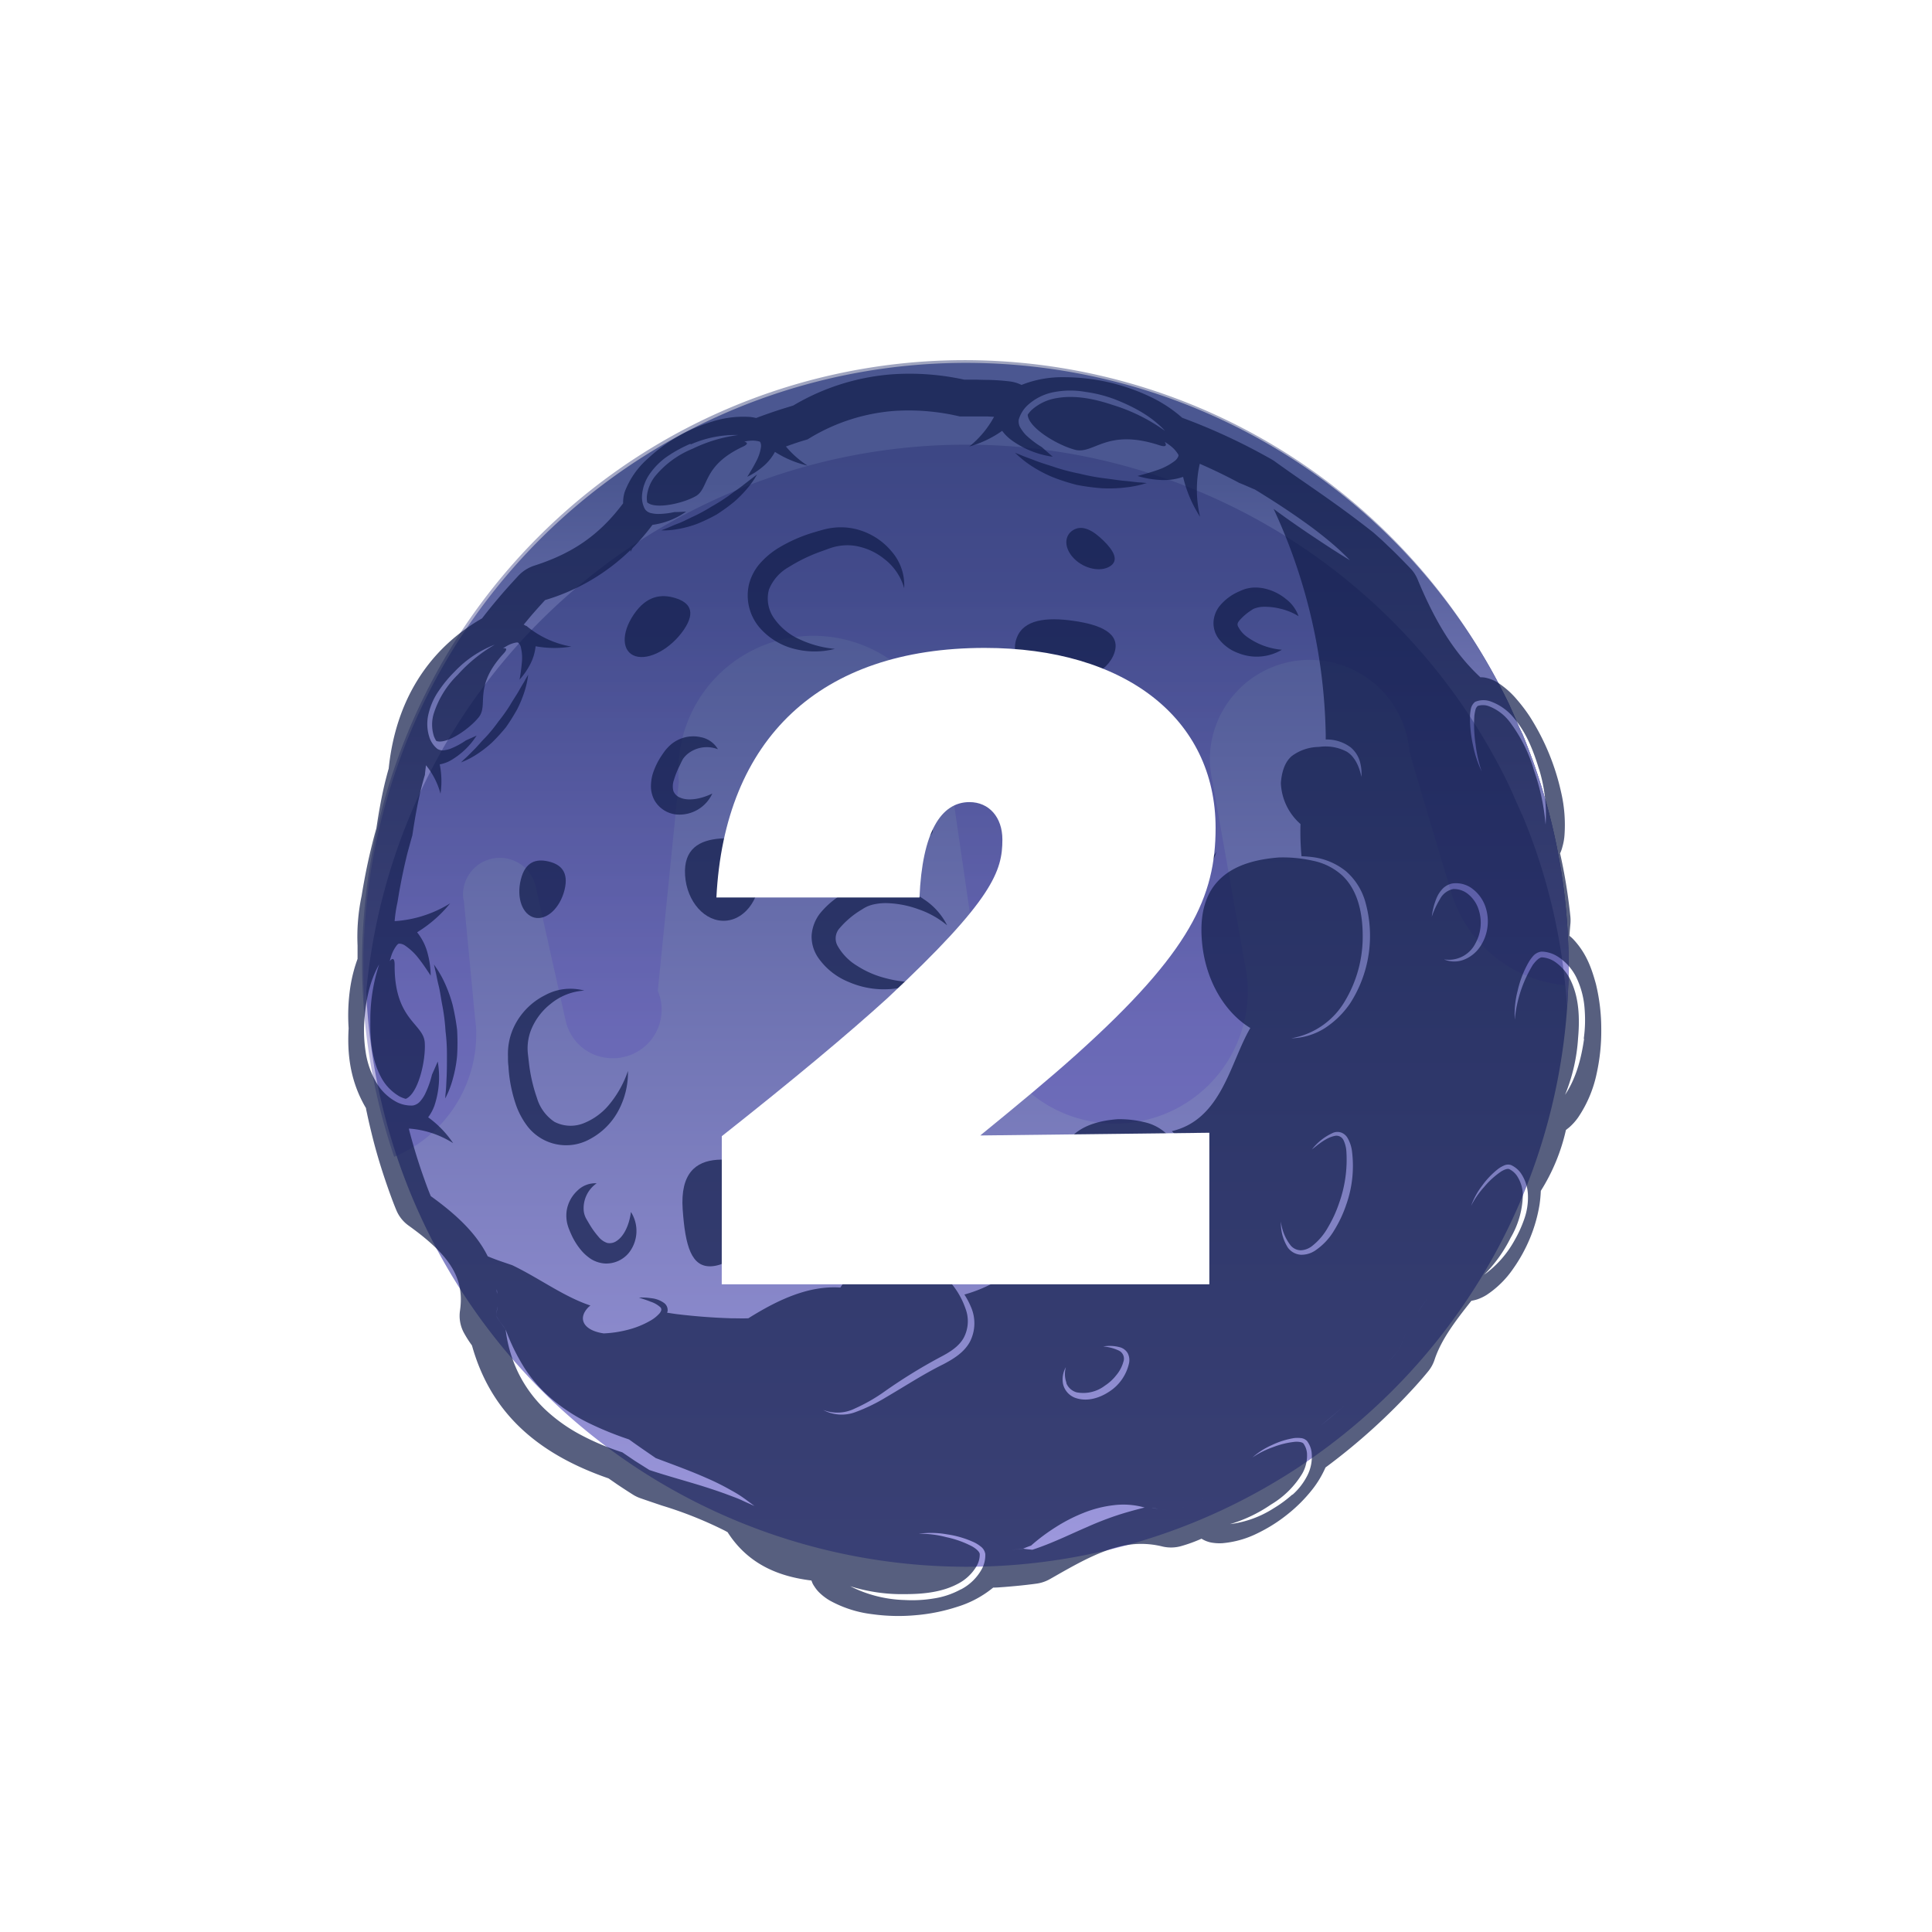 <svg xmlns="http://www.w3.org/2000/svg" xmlns:xlink="http://www.w3.org/1999/xlink" viewBox="0 0 420 420"><defs><style>.cls-1{mask:url(#mask);filter:url(#luminosity-noclip-3);}.cls-11,.cls-2,.cls-4{mix-blend-mode:multiply;}.cls-2{fill:url(#linear-gradient);}.cls-3{mask:url(#mask-2);filter:url(#luminosity-noclip-4);}.cls-4{fill:url(#linear-gradient-2);}.cls-5{isolation:isolate;}.cls-6{mask:url(#mask-3);}.cls-7{opacity:0.46;fill:url(#linear-gradient-3);}.cls-8{mask:url(#mask-4);}.cls-9{fill:url(#linear-gradient-4);}.cls-10{fill:url(#linear-gradient-5);}.cls-11{opacity:0.43;fill:url(#linear-gradient-6);}.cls-12{mix-blend-mode:overlay;fill:url(#linear-gradient-7);}.cls-13{mix-blend-mode:darken;opacity:0.7;}.cls-14{fill:#0f1b49;fill-rule:evenodd;}.cls-15{fill:#fff;}.cls-16{filter:url(#luminosity-noclip-2);}.cls-17{filter:url(#luminosity-noclip);}</style><filter id="luminosity-noclip" x="28.95" y="-8402" width="362.1" height="32766" filterUnits="userSpaceOnUse" color-interpolation-filters="sRGB"><feFlood flood-color="#fff" result="bg"/><feBlend in="SourceGraphic" in2="bg"/></filter><mask id="mask" x="28.95" y="-8402" width="362.1" height="32766" maskUnits="userSpaceOnUse"><g class="cls-17"/></mask><linearGradient id="linear-gradient" x1="228.08" y1="387.95" x2="190.45" y2="17.53" gradientUnits="userSpaceOnUse"><stop offset="0" stop-color="#fff"/><stop offset="1"/></linearGradient><filter id="luminosity-noclip-2" x="61.96" y="-8402" width="296.08" height="32766" filterUnits="userSpaceOnUse" color-interpolation-filters="sRGB"><feFlood flood-color="#fff" result="bg"/><feBlend in="SourceGraphic" in2="bg"/></filter><mask id="mask-2" x="61.96" y="-8402" width="296.08" height="32766" maskUnits="userSpaceOnUse"><g class="cls-16"/></mask><linearGradient id="linear-gradient-2" x1="224.79" y1="355.51" x2="194.01" y2="52.62" gradientUnits="userSpaceOnUse"><stop offset="0.03" stop-color="#fff"/><stop offset="1"/></linearGradient><filter id="luminosity-noclip-3" x="28.95" y="29" width="362.1" height="362" filterUnits="userSpaceOnUse" color-interpolation-filters="sRGB"><feFlood flood-color="#fff" result="bg"/><feBlend in="SourceGraphic" in2="bg"/></filter><mask id="mask-3" x="28.95" y="29" width="362.1" height="362" maskUnits="userSpaceOnUse"><g class="cls-1"><path class="cls-2" d="M391.05,210c0,2,0,4-.1,5.9C387.86,313.15,308,391,210,391A180.81,180.81,0,0,1,29,210C29,110.05,110,29,210,29A181.26,181.26,0,0,1,373.25,131.52c.58,1.35,1.16,2.51,1.55,3.48.29.58.48,1.06.68,1.55.48,1.06.87,2,1.35,3a.57.57,0,0,0,.1.39H377A181.59,181.59,0,0,1,391.05,210Z"/></g></mask><linearGradient id="linear-gradient-3" x1="228.08" y1="387.95" x2="190.45" y2="17.53" gradientUnits="userSpaceOnUse"><stop offset="0" stop-color="#0b4245"/><stop offset="1" stop-color="#060712"/></linearGradient><filter id="luminosity-noclip-4" x="61.96" y="62" width="296.08" height="296" filterUnits="userSpaceOnUse" color-interpolation-filters="sRGB"><feFlood flood-color="#fff" result="bg"/><feBlend in="SourceGraphic" in2="bg"/></filter><mask id="mask-4" x="61.96" y="62" width="296.08" height="296" maskUnits="userSpaceOnUse"><g class="cls-3"><path class="cls-4" d="M358,210c0,1.66,0,3.24-.08,4.82a147.78,147.78,0,1,1-14.47-68.95c.47,1.1.95,2,1.26,2.84.24.48.4.87.56,1.27.39.87.71,1.66,1.1,2.45a.47.47,0,0,0,.08.32h.08A148.44,148.44,0,0,1,358,210Z"/></g></mask><linearGradient id="linear-gradient-4" x1="224.79" y1="355.51" x2="194.01" y2="52.62" gradientUnits="userSpaceOnUse"><stop offset="0.03" stop-color="#3c707f"/><stop offset="1" stop-color="#060712"/></linearGradient><linearGradient id="linear-gradient-5" x1="210" y1="126.99" x2="210" y2="377.86" gradientUnits="userSpaceOnUse"><stop offset="0" stop-color="#4b5791"/><stop offset="0.83" stop-color="#9c97dc"/></linearGradient><linearGradient id="linear-gradient-6" x1="210" y1="79.04" x2="210" y2="251.53" gradientUnits="userSpaceOnUse"><stop offset="0" stop-color="#222e6c"/><stop offset="0.83" stop-color="#6058b7"/></linearGradient><linearGradient id="linear-gradient-7" x1="210" y1="104.64" x2="210" y2="238.55" xlink:href="#linear-gradient-5"/></defs><g class="cls-5"><g id="Layer_1" data-name="Layer 1"><g class="cls-6"><path class="cls-7" d="M391.05,210c0,2,0,4-.1,5.9C387.86,313.15,308,391,210,391A180.81,180.81,0,0,1,29,210C29,110.05,110,29,210,29A181.26,181.26,0,0,1,373.25,131.52c.58,1.35,1.16,2.51,1.55,3.48.29.58.48,1.06.68,1.55.48,1.06.87,2,1.35,3a.57.57,0,0,0,.1.39H377A181.59,181.59,0,0,1,391.05,210Z"/></g><g class="cls-8"><path class="cls-9" d="M358,210c0,1.66,0,3.24-.08,4.82a147.78,147.78,0,1,1-14.47-68.95c.47,1.1.95,2,1.26,2.84.24.48.4.87.56,1.27.39.87.71,1.66,1.1,2.45a.47.47,0,0,0,.08.32h.08A148.44,148.44,0,0,1,358,210Z"/></g><path class="cls-10" d="M341,210c0,1.46,0,2.86-.07,4.26a130.76,130.76,0,1,1-12.8-61c.42,1,.84,1.82,1.11,2.52.21.42.35.77.49,1.12.35.76.63,1.46,1,2.16a.41.41,0,0,0,.07.28h.07A131.45,131.45,0,0,1,341,210Z"/><path class="cls-11" d="M341,210c0,1.46,0,2.86-.07,4.26A28.78,28.78,0,0,1,315.17,193s-.14-.42-.35-1.26c-1.68-5.53-8.33-27.71-8.33-28.13h-.07A21.74,21.74,0,0,0,263,164.83a20.76,20.76,0,0,0,.21,2.94l.07.42a12.92,12.92,0,0,0,.28,1.61l6.93,39v.14a28.41,28.41,0,0,1,.77,6.5,28.84,28.84,0,0,1-57.24,5l-.28-2-7.49-51.57h-.07a29.36,29.36,0,0,0-58.71,1,12.8,12.8,0,0,0,.14,2.31h-.07L143,215.35v.07a10.2,10.2,0,0,1,.83,4.06,10.55,10.55,0,0,1-10.56,10.57,10.4,10.4,0,0,1-10.22-7.84l-.28-1.19-6.22-27.85a8,8,0,0,0-15.89,1.12,7.05,7.05,0,0,0,.21,1.75v.07l2.38,25,.21,1.89a15.22,15.22,0,0,1,.07,1.82,28.9,28.9,0,0,1-17.84,26.66,131,131,0,0,1,242.39-98.31c.42,1,.84,1.82,1.11,2.52.21.42.35.77.49,1.12a19,19,0,0,0,1,2.16.41.41,0,0,0,.07.28h.07A131.45,131.45,0,0,1,341,210Z"/><path class="cls-12" d="M341,210c0,1.46,0,2.86-.07,4.26s-.14,3.08-.28,4.62a128.76,128.76,0,0,0-9.8-41.91h-.07a.41.41,0,0,1-.07-.28c-.35-.7-.63-1.4-1-2.17-.14-.35-.28-.7-.49-1.12-.27-.7-.69-1.54-1.11-2.52A131,131,0,0,0,79.36,218.78c-.28-2.94-.35-5.88-.35-8.81a131,131,0,0,1,249.11-56.75c.42,1,.84,1.82,1.11,2.52.21.42.35.77.49,1.12.35.76.63,1.46,1,2.16a.41.41,0,0,0,.07.28h.07A131.45,131.45,0,0,1,341,210Z"/><g class="cls-13"><path class="cls-14" d="M224.37,101.38a28.84,28.84,0,0,0,4.33,2.29,44.42,44.42,0,0,0,5.37,1.74,47.65,47.65,0,0,0,5.62.74,30.72,30.72,0,0,0,4.92-.17,25,25,0,0,0,3.42-.61l1.27-.36-1.31-.13c-.82,0-2-.22-3.38-.33s-3-.4-4.68-.59a46.47,46.47,0,0,1-5.27-1,44,44,0,0,1-5.18-1.34c-1.62-.55-3.19-1-4.46-1.5s-2.41-.88-3.16-1.22l-1.22-.47,1,.89A21.44,21.44,0,0,0,224.37,101.38Z"/><path class="cls-14" d="M96.71,213.75a22.53,22.53,0,0,0-1.64-3l-.73-1.08.28,1.27c.22.78.4,2,.73,3.29s.52,2.94.86,4.61a44.05,44.05,0,0,1,.64,5.28,42.17,42.17,0,0,1,.31,5.31c0,1.7,0,3.31-.07,4.69s-.1,2.54-.2,3.36-.08,1.3-.08,1.3l.56-1.19a21.41,21.41,0,0,0,1.13-3.27,27.78,27.78,0,0,0,.87-4.82,47.9,47.9,0,0,0,0-5.63,48.68,48.68,0,0,0-1-5.52A30.42,30.42,0,0,0,96.71,213.75Z"/><path class="cls-14" d="M158.4,107.78a40.52,40.52,0,0,1-3.71,2.34,36.66,36.66,0,0,1-3.85,2.11c-1.27.58-2.44,1.22-3.51,1.61s-1.94.84-2.57,1.06l-1,.4h1.08a18.61,18.61,0,0,0,2.82-.34,23.84,23.84,0,0,0,3.89-1.08,39.5,39.5,0,0,0,4.19-2,40.19,40.19,0,0,0,3.76-2.71,25.15,25.15,0,0,0,2.83-2.84,19.34,19.34,0,0,0,1.7-2.27l.55-.92s-.32.23-.86.65-1.3,1-2.19,1.7S159.51,106.93,158.4,107.78Z"/><path class="cls-14" d="M110,158.08a44.23,44.23,0,0,0,2.45-3.92,26.08,26.08,0,0,0,1.53-3.7,19.34,19.34,0,0,0,.69-2.73l.16-1.06-.55.93c-.29.6-.83,1.41-1.38,2.4s-1.31,2.08-2,3.27a37.7,37.7,0,0,1-2.54,3.57,33.74,33.74,0,0,1-2.76,3.4c-1,1-1.8,2-2.63,2.82s-1.47,1.5-2,1.94l-.77.75,1-.42a17.85,17.85,0,0,0,2.5-1.38,24.74,24.74,0,0,0,3.18-2.46A38.25,38.25,0,0,0,110,158.08Z"/><path class="cls-14" d="M344.37,225.82c-.61,4.25-1.72,8.57-4.14,12.18a38.76,38.76,0,0,0,2.83-12.31c.37-4.16.24-8.44-1.42-12.16A10.36,10.36,0,0,0,337.9,209a5.71,5.71,0,0,0-2.68-.88c-.6,0-1.42.84-2,1.64a27.7,27.7,0,0,0-3.92,11.9,20.33,20.33,0,0,1,.65-6.39,22.06,22.06,0,0,1,2.37-6.09,8.19,8.19,0,0,1,1-1.38,2.85,2.85,0,0,1,1.8-.93,6.79,6.79,0,0,1,3.39,1,11.29,11.29,0,0,1,4.38,5.06,18.59,18.59,0,0,1,1.59,6.4,29.5,29.5,0,0,1-.19,6.51Zm-15.1,43.78a22.72,22.72,0,0,1-6.63,7.52,30.65,30.65,0,0,0,5.74-8,19.25,19.25,0,0,0,2.67-9.16,7.77,7.77,0,0,0-1.3-4.38,4.38,4.38,0,0,0-1.65-1.42c-.41-.19-1.27.18-1.89.6a17.78,17.78,0,0,0-3.59,3.3,18.34,18.34,0,0,0-2.81,4.07,16.21,16.21,0,0,1,2.4-4.39,17.76,17.76,0,0,1,3.53-3.67,6.27,6.27,0,0,1,1.16-.67,2.09,2.09,0,0,1,1.56-.14,5.38,5.38,0,0,1,2.12,1.72,8.91,8.91,0,0,1,1.58,4.93,14,14,0,0,1-.79,5.07,27.14,27.14,0,0,1-2.1,4.62Zm-48.34,55.31a26.52,26.52,0,0,1-4.08,3,22.76,22.76,0,0,1-9.45,3.42,31.4,31.4,0,0,0,8.91-4.26,19.59,19.59,0,0,0,6.81-6.76,7.89,7.89,0,0,0,1-4.47,4.32,4.32,0,0,0-.74-2c-.27-.37-1.19-.46-1.93-.4a18.48,18.48,0,0,0-4.74,1.17,19.05,19.05,0,0,0-4.44,2.23,16.44,16.44,0,0,1,4.24-2.7,17.53,17.53,0,0,1,4.86-1.52,6.69,6.69,0,0,1,1.35,0,2.16,2.16,0,0,1,1.42.64,5.12,5.12,0,0,1,1,2.53,9,9,0,0,1-1,5.1,13.93,13.93,0,0,1-3.17,4.06Zm-72.05,20.6a17.8,17.8,0,0,1-6,2,28.8,28.8,0,0,1-6.21.32,27.74,27.74,0,0,1-11.84-3,37.26,37.26,0,0,0,11.89,1.72c4,0,8.05-.41,11.5-2.24a10.09,10.09,0,0,0,4.09-3.86,5.07,5.07,0,0,0,.68-2.56c0-.56-.87-1.27-1.66-1.72a21.86,21.86,0,0,0-5.58-2,22.61,22.61,0,0,0-6-.75,19.94,19.94,0,0,1,6.12.13,21.44,21.44,0,0,1,5.94,1.76,7.63,7.63,0,0,1,1.38.88,2.54,2.54,0,0,1,1,1.61,6.31,6.31,0,0,1-.73,3.26,10.94,10.94,0,0,1-4.57,4.47ZM108.09,284c0,.66-.11,1.33-.21,2,.1-.69.16-1.36.21-2Zm0-1.91c0,.39,0,.79,0,1.2,0-.41,0-.81,0-1.2Zm-.33-3.45.12.68-.12-.68Zm-.22-1.14v0Zm.52,3.71c0-.31,0-.62-.07-.93,0,.31,0,.62.07.93Zm44.79,41.9c-3.8-1.18-7.67-2.22-11.52-3.49l-.14-.05-.15-.09-3-1.89-2.76-1.87a54.65,54.65,0,0,1-8.85-3.7,35.66,35.66,0,0,1-8.06-5.75,28.24,28.24,0,0,1-5.78-8,29.78,29.78,0,0,1-2.68-9.29c-.37-.48-.74-1-1.08-1.46s-.67-1-1-1.52h0c.29.52.62,1,1,1.53s.71,1,1.08,1.46h0a44.09,44.09,0,0,0,4.15,8.47,30.68,30.68,0,0,0,6.1,6.84,39.24,39.24,0,0,0,7.71,5,71.8,71.8,0,0,0,8.64,3.54l.24.09.18.12c1.84,1.34,3.74,2.62,5.62,3.92,3.66,1.39,7.39,2.72,11,4.32a53.22,53.22,0,0,1,5.45,2.72c.89.48,1.74,1,2.58,1.59s1.63,1.2,2.44,1.79c-.92-.42-1.85-.81-2.75-1.24s-1.85-.75-2.78-1.11c-1.86-.7-3.74-1.33-5.65-1.93ZM251.76,328c-.49-.06-1-.13-1.45-.17.48,0,1,.1,1.45.17Zm2.44.43h0c-.59-.13-1.18-.25-1.75-.35.58.1,1.16.22,1.75.35Zm7.61-2.87c-1.23.57-2.45,1.17-3.72,1.71-.56.24-1.13.48-1.72.7l-.35.11h0l.35-.11c.59-.22,1.16-.46,1.72-.7,1.27-.54,2.49-1.14,3.72-1.71Zm-30-24.88a3.41,3.41,0,0,0,2.23,2,7.76,7.76,0,0,0,6.18-1.47,10,10,0,0,0,2.46-2.27,7.7,7.7,0,0,0,1.53-2.89,1.94,1.94,0,0,0-1-2.45,9.73,9.73,0,0,0-3.38-.89,8.46,8.46,0,0,1,3.7.19,2.84,2.84,0,0,1,1.63,1.28,3.32,3.32,0,0,1,.3,2.08,9.87,9.87,0,0,1-4.31,6.26c-2.11,1.4-4.9,2.31-7.51,1.32a4.21,4.21,0,0,1-2.55-3,5.37,5.37,0,0,1,.62-3.63,5.59,5.59,0,0,0,.13,3.4Zm4.8,31.16c-3.9,1.66-7.77,3.61-12,5l-.17.06c-.69-.06-1.38-.13-2.06-.24-1,.12-2,.2-3,.29v0c1-.09,2-.16,3-.27.63-.27,1.28-.51,1.92-.74l-.17.07a41.75,41.75,0,0,1,5.34-4,35.84,35.84,0,0,1,6-3.09,25.41,25.41,0,0,1,6.61-1.7,17,17,0,0,1,6.77.51h-.05l.78,0-.79,0c-2.19.56-4.23,1.11-6.22,1.78s-4,1.46-5.91,2.3ZM150.14,96.46A28.42,28.42,0,0,0,145.4,99a14.86,14.86,0,0,0-3.94,3.73,9.32,9.32,0,0,0-1.9,5.14,5.48,5.48,0,0,0,.63,2.79,2.17,2.17,0,0,0,1.36.89,7.08,7.08,0,0,0,1.42.18,16.83,16.83,0,0,0,3.63-.41c.85,0,1.69-.06,2.55-.09a16.53,16.53,0,0,1-7.31,2.87,50.64,50.64,0,0,1-4.37,5.1c-.14.25-.25.53-.41.78,0-.14,0-.28,0-.41a44.78,44.78,0,0,1-18.56,10.88c-.86.94-1.72,1.89-2.57,2.86-.71.81-1.38,1.65-2.08,2.48a6.55,6.55,0,0,1,.58.32l0-.06a20.76,20.76,0,0,0,9.77,4.51,22.81,22.81,0,0,1-7.77-.07v.07a11,11,0,0,1-1.25,4,16.1,16.1,0,0,1-2.24,3.2,35.39,35.39,0,0,0,.5-3.69,9.43,9.43,0,0,0-.2-3.29,1.78,1.78,0,0,0-.53-1c-.18-.18-.33-.1-.48-.1a6.08,6.08,0,0,0-2,.72c-.29.16-.59.36-.89.55.8-.13,1,.19.16,1.1-6.69,7.26-3.24,11.14-5.41,13.85-2,2.53-7,6-9.24,5.18a4.79,4.79,0,0,1-.51-1,8.29,8.29,0,0,1-.09-4.81,20.44,20.44,0,0,1,5.26-8.58,32.9,32.9,0,0,1,8.06-6.55A23.84,23.84,0,0,0,98.84,146a27.61,27.61,0,0,0-3.42,4.12A14.75,14.75,0,0,0,93.2,155a9.34,9.34,0,0,0,.21,5.46,5.46,5.46,0,0,0,1.66,2.33,2.22,2.22,0,0,0,1.62.29,6.15,6.15,0,0,0,1.37-.37,16.65,16.65,0,0,0,3.22-1.75c.78-.34,1.54-.69,2.33-1.05a16.48,16.48,0,0,1-5.76,5.47,7.71,7.71,0,0,1-2.2.78h-.06a18.32,18.32,0,0,1,.17,6.38,16.6,16.6,0,0,0-3.15-6.18c-.09.69-.18,1.39-.24,2.1-.32,1.07-.62,2.15-.88,3.24-.79,3.26-1.36,6.6-1.85,9.9-.35,1.2-.66,2.4-1,3.6-.61,2.4-1.13,4.82-1.59,7.26-.24,1.23-.44,2.45-.64,3.68a30.21,30.21,0,0,0-.62,4.11,26,26,0,0,0,12.07-3.87,28.13,28.13,0,0,1-7.15,6.27.18.18,0,0,1,0,.07A12.11,12.11,0,0,1,93,207.4a18.92,18.92,0,0,1,.63,4.7c-.86-1.31-1.7-2.58-2.61-3.73a12.68,12.68,0,0,0-2.93-2.79,2.31,2.31,0,0,0-1.27-.44c-.31,0-.38.18-.52.31a7.36,7.36,0,0,0-1.22,2.27c-.13.38-.24.8-.35,1.22.62-.76,1.07-.65,1.06.85-.08,12,6.29,12.68,6.55,16.88.25,3.93-1.43,11.11-4.13,12.21a6.68,6.68,0,0,1-1.31-.5,10.49,10.49,0,0,1-4.08-4.24c-1.92-3.59-2.37-7.85-2.31-12a38.57,38.57,0,0,1,1.91-12.48c-2.15,3.77-2.94,8.16-3.23,12.45a30.82,30.82,0,0,0,.29,6.5,18.42,18.42,0,0,0,2.07,6.25,11.21,11.21,0,0,0,4.73,4.74,7,7,0,0,0,3.46.73,2.74,2.74,0,0,0,1.72-1.06,6.82,6.82,0,0,0,.95-1.45,20.76,20.76,0,0,0,1.5-4.21c.42-.93.83-1.88,1.25-2.84a19.59,19.59,0,0,1-.73,9.62,9.76,9.76,0,0,1-1.35,2.5l0,0a22.41,22.41,0,0,1,5.43,5.62,20.69,20.69,0,0,0-9.6-3.17l0,.16q1.45,5.63,3.39,11c.42,1.19.86,2.37,1.35,3.53,5.3,3.82,9.85,7.94,12.38,13.08q1.19.5,2.4.93c1,.35,1.95.67,2.92,1,5.92,2.84,11.15,6.82,17,8.77-.14.12-.29.23-.43.36-2.48,2.53-1,5.08,3.33,5.7h0a24.74,24.74,0,0,0,5.28-.8,19.15,19.15,0,0,0,4.79-1.93,7.82,7.82,0,0,0,1.93-1.49,1.94,1.94,0,0,0,.5-.81.71.71,0,0,0-.2-.66,5.8,5.8,0,0,0-2.1-1.2c-.82-.34-1.68-.6-2.55-.9a14.2,14.2,0,0,1,2.76.15,5.71,5.71,0,0,1,2.75,1.06,1.93,1.93,0,0,1,.72,1.73,1.79,1.79,0,0,1-.11.35c.76.11,1.51.24,2.27.33q5.82.7,11.57.88c1.28,0,2.56.06,3.83,0,6.57-4.11,13.15-7.13,20-6.68,5.88-8.93,12.38-9.11,18.47-6a22.52,22.52,0,0,1,5.28,4.68,17.48,17.48,0,0,1,3.47,5.95,7.72,7.72,0,0,1-.43,6.34c-1.09,1.92-3.07,3.12-5.15,4.2A115.38,115.38,0,0,0,192,302.71a37.6,37.6,0,0,1-6.19,3.5,8.53,8.53,0,0,1-6.86.3,8.5,8.5,0,0,0,7.12.43,38,38,0,0,0,6.57-3.2c4.18-2.44,8.18-5.07,12.45-7.17,2.13-1.13,4.48-2.52,5.76-4.88a8.82,8.82,0,0,0,.27-7.47,17,17,0,0,0-1.47-2.8c7.3-2,13.65-6.77,19.93-14.07.93-.59,1.87-1.19,2.79-1.81l.13-.09a21.46,21.46,0,0,1-2.39-8.58c-.68-9.78,5.29-13,12.88-13.57h0a23,23,0,0,1,5.71.63,10.34,10.34,0,0,1,4.84,2.49c2.61,2.53,3.31,6.4,3.32,10.08A21.29,21.29,0,0,1,254,267.14a13,13,0,0,1-8.93,6.39,10.91,10.91,0,0,0,5.65-1.6,15,15,0,0,0,4.31-4.14,20.13,20.13,0,0,0,3.41-11.29,20.52,20.52,0,0,0-.82-5.91,11,11,0,0,0-2.87-4.69c10.87-2.54,12.69-15,17.06-22.42-5.75-3.51-10-10.77-10.56-19.42-.88-12.72,6.87-16.89,16.73-17.65a29.65,29.65,0,0,1,7.44.71,13.44,13.44,0,0,1,6.39,3.22c3.5,3.32,4.43,8.43,4.43,13.24a27.17,27.17,0,0,1-3.79,13.92,16.83,16.83,0,0,1-11.76,8.22,14.38,14.38,0,0,0,7.27-2.18,19.64,19.64,0,0,0,5.52-5.38,27.1,27.1,0,0,0,3.3-22.2,13.82,13.82,0,0,0-4.14-6.53,14.42,14.42,0,0,0-7.06-3.07,26.1,26.1,0,0,0-2.64-.22,56,56,0,0,1-.22-7,12.5,12.5,0,0,1-4.27-8.89c.16-2.26.78-4.52,2.35-5.87a10,10,0,0,1,5.91-2,9.85,9.85,0,0,1,6.12,1.06c1.74,1.1,2.67,3.24,3.13,5.45a9.62,9.62,0,0,0-.36-3.44,6.3,6.3,0,0,0-2-3,8.69,8.69,0,0,0-5.4-1.69c0-.38,0-.76,0-1.14a121.11,121.11,0,0,0-11.33-49c1.91,1.43,3.86,2.8,5.81,4.14,1.76,1.22,3.55,2.4,5.34,3.58s3.6,2.33,5.45,3.45c.93.81,1.82,1.64,2.73,2.49-.91-.85-1.8-1.68-2.73-2.49a57.84,57.84,0,0,0-4.76-4.37q-2.49-2.06-5.12-3.92c-3.5-2.51-7.1-4.83-10.76-7.07l0,0c-1.16-.48-2.27-1-3.43-1.45q-4.2-2.25-8.58-4.16a25.38,25.38,0,0,0,.07,11.53,27.47,27.47,0,0,1-3.69-8.66l-.07,0a12.86,12.86,0,0,1-5.15.63,19.89,19.89,0,0,1-4.7-.85c1.54-.41,3-.81,4.42-1.32a13,13,0,0,0,3.62-1.9,2.42,2.42,0,0,0,.84-1.07c.1-.29-.05-.41-.14-.57a7,7,0,0,0-1.77-1.84c-.33-.25-.7-.48-1.06-.72.53.82.28,1.21-1.16.74-11.46-3.75-14.16,2-18.28,1-3.83-1-10.16-4.75-10.34-7.63a6.08,6.08,0,0,1,.9-1.07,10.69,10.69,0,0,1,5.38-2.54c4.06-.72,8.28.17,12.25,1.5a38.79,38.79,0,0,1,11.32,5.62c-2.9-3.18-6.86-5.27-10.87-6.85A29.26,29.26,0,0,0,236,85.2a18.81,18.81,0,0,0-6.65,0,11.65,11.65,0,0,0-6.07,3,6.93,6.93,0,0,0-1.81,3,2.65,2.65,0,0,0,.45,1.94A8,8,0,0,0,223,94.55a20.21,20.21,0,0,0,3.5,2.66c.77.7,1.57,1.38,2.36,2.08a19.88,19.88,0,0,1-9-3.63,9.85,9.85,0,0,1-2-2l0,0a23.09,23.09,0,0,1-7.13,3.4,21.37,21.37,0,0,0,5.37-6.45l-1.53-.08c-1,0-2,0-2.94,0s-2,0-3,0a48,48,0,0,0-14.34-1.19,41.55,41.55,0,0,0-18.73,6.18c-1.06.31-2.1.62-3.15,1-.52.16-1,.36-1.56.54a20.93,20.93,0,0,0,4.7,4.16,22.83,22.83,0,0,1-7.11-3s0,0,0,.07a10.88,10.88,0,0,1-2.7,3.24,16,16,0,0,1-3.29,2.12c.67-1.09,1.34-2.16,1.88-3.24a9.61,9.61,0,0,0,1.09-3.13,2.06,2.06,0,0,0-.11-1.09c-.11-.23-.27-.21-.42-.26a5.88,5.88,0,0,0-2.09-.09c-.34,0-.69.11-1,.17.77.19.84.55-.28,1.08-9,4.21-7.28,9.11-10.32,10.8-2.84,1.58-8.77,2.89-10.51,1.31a6.14,6.14,0,0,1-.08-1.13,8.39,8.39,0,0,1,1.77-4.5,20.56,20.56,0,0,1,8.15-6,32.55,32.55,0,0,1,9.94-3,24,24,0,0,0-10.35,2.06ZM334.58,167.2A33.61,33.61,0,0,1,336,179.27a47.73,47.73,0,0,0-2.51-11.74A32.52,32.52,0,0,0,328.25,157a10.36,10.36,0,0,0-4.49-3.44,3.68,3.68,0,0,0-2.52-.09,1.69,1.69,0,0,0-.51.95,8,8,0,0,0-.23,1.41,29.15,29.15,0,0,0,.28,6,28.82,28.82,0,0,0,1.32,5.87,25.19,25.19,0,0,1-1.9-5.77,27.53,27.53,0,0,1-.64-6.1,9.77,9.77,0,0,1,.17-1.6,2.67,2.67,0,0,1,.94-1.65,4.64,4.64,0,0,1,3.45-.07,11.59,11.59,0,0,1,5.11,3.73c2.71,3.22,4.17,7.16,5.35,11ZM314,208.57a6.46,6.46,0,0,0,6.73-3.46,9.25,9.25,0,0,0,.66-7.53,7,7,0,0,0-2.11-3.1,4.87,4.87,0,0,0-3.37-1.21,4.2,4.2,0,0,0-2.89,2.22,18.82,18.82,0,0,0-1.76,3.8,14.77,14.77,0,0,1,1.08-4.16,6.51,6.51,0,0,1,1.25-1.9,4,4,0,0,1,2.13-1.17,5.87,5.87,0,0,1,4.5,1.25,8.22,8.22,0,0,1,2.67,3.72,9.88,9.88,0,0,1-1.1,8.73,7.56,7.56,0,0,1-3.48,2.84,5.73,5.73,0,0,1-4.31,0ZM301.89,296q-2.24,2.48-4.61,4.83,2.37-2.35,4.61-4.83c.84-.93,1.65-1.86,2.43-2.82a30.29,30.29,0,0,1,1.31-3.28,40.22,40.22,0,0,1,2.61-4.65q1-1.51,2.07-3c-.72,1-1.42,2-2.07,3a40.22,40.22,0,0,0-2.61,4.65,31.13,31.13,0,0,0-1.31,3.28q-1.17,1.44-2.43,2.82ZM287.1,309.92c1.81-1.45,3.6-2.95,5.32-4.49-1.72,1.54-3.51,3-5.32,4.49Zm-8.64-44.34a10.36,10.36,0,0,0,2.12,5.17,2.94,2.94,0,0,0,2.23,1.05,4.29,4.29,0,0,0,2.38-.89,13.57,13.57,0,0,0,3.56-4.2,27.16,27.16,0,0,0,2.35-5.14,28,28,0,0,0,1.6-11.12,6.71,6.71,0,0,0-.63-2.58,1.7,1.7,0,0,0-2-.91c-1.77.38-3.35,1.73-4.87,2.92a12,12,0,0,1,4.7-3.66,2.55,2.55,0,0,1,1.7,0,2.69,2.69,0,0,1,1.31,1.1,7.63,7.63,0,0,1,1,2.94,25.32,25.32,0,0,1-1.3,11.77,26.84,26.84,0,0,1-2.56,5.42,13.71,13.71,0,0,1-4.2,4.45,5.33,5.33,0,0,1-3.09.87,3.82,3.82,0,0,1-2.79-1.55,9.93,9.93,0,0,1-1.51-5.67Zm68.48-51.66c-.89-3.22-1.95-6.45-4.69-9.48a7.25,7.25,0,0,0-1.07-1c.06-.88.13-1.75.21-2.58a8.34,8.34,0,0,0,0-1.58c-.07-.7-.15-1.42-.24-2.13-.47-3.89-1.13-7.78-2-11.63a7.67,7.67,0,0,0,.51-1.45,12.08,12.08,0,0,0,.45-2.55,31.34,31.34,0,0,0-.73-9.26,51,51,0,0,0-6.86-16.55,35.73,35.73,0,0,0-2.8-3.68,18.67,18.67,0,0,0-3.68-3.34,8.19,8.19,0,0,0-2.8-1.29,4.67,4.67,0,0,0-1.42-.16c-5.53-5.18-9.64-11.65-13.64-21.27a7.73,7.73,0,0,0-1.54-2.38c-.81-.85-1.64-1.7-2.47-2.54s-1.67-1.66-2.53-2.46c-1-1-2-1.87-2.94-2.7a3.7,3.7,0,0,0-.29-.24c-5.05-4-9.78-7.31-14.36-10.48-2.35-1.62-4.56-3.16-6.82-4.79-.22-.17-.46-.31-.69-.46-1.13-.64-2.29-1.27-3.44-1.89A131.44,131.44,0,0,0,257,90.82a29.63,29.63,0,0,0-6.68-4.44A43.74,43.74,0,0,0,231.27,82a23.88,23.88,0,0,0-9.2,1.68,8,8,0,0,0-2.45-.75,46.88,46.88,0,0,0-4.68-.34c-1.05,0-2.09-.05-3.14-.06h-2.19a55.5,55.5,0,0,0-15.78-1.15h0a49.45,49.45,0,0,0-21.39,6.78l-2.31.71c-1.93.61-3.86,1.29-5.76,2a9.43,9.43,0,0,0-1.36-.23,22.24,22.24,0,0,0-8.38,1.07,35.35,35.35,0,0,0-7.38,3.25,34.49,34.49,0,0,0-6.51,4.82,18.17,18.17,0,0,0-4.94,7.18,7.78,7.78,0,0,0-.34,2.46c-5.15,6.87-10.93,10.86-19.32,13.55a8.22,8.22,0,0,0-3.45,2.19c-.92,1-1.84,2-2.73,3-1.44,1.64-2.86,3.34-4.22,5.05l-.95,1.22C93,141.21,86,152.46,84.5,167.07c-.27.93-.52,1.9-.77,2.88-.88,3.62-1.48,7.26-1.91,10.12-.32,1.11-.62,2.23-.89,3.33-.64,2.55-1.21,5.16-1.69,7.74-.22,1.19-.44,2.42-.63,3.63a43.2,43.2,0,0,0-.88,10.8c0,.39,0,.8,0,1.21s0,.93,0,1.4a2.48,2.48,0,0,0,0,.27,32.31,32.31,0,0,0-1.59,6.24,41.64,41.64,0,0,0-.35,8.84c-.33,5.54.3,11.51,3.78,17.38a.66.66,0,0,1,0,.15l.22,1c.38,1.81.82,3.64,1.27,5.44,1,3.94,2.24,7.87,3.61,11.69.53,1.48,1,2.72,1.49,3.89a7.78,7.78,0,0,0,2.66,3.35C98,273,101,278,100,284.92a7.74,7.74,0,0,0,.91,4.93,25.4,25.4,0,0,0,1.69,2.64c3.92,14,13.42,23.27,29.7,28.9l1.9,1.32c1.11.74,2.24,1.48,3.35,2.18a7.82,7.82,0,0,0,1.59.78c1.59.56,3.18,1.09,4.77,1.63a85.92,85.92,0,0,1,13.68,5.46l.58.32c4.68,7.33,11.69,9.71,18.23,10.51.08.21.16.43.25.64a6.07,6.07,0,0,0,.45.74,7.41,7.41,0,0,0,1,1.23,11.85,11.85,0,0,0,2.23,1.71,25.19,25.19,0,0,0,9.29,3,41.08,41.08,0,0,0,9.33.23,39.84,39.84,0,0,0,9.2-1.85,22.8,22.8,0,0,0,7.76-4.16c.84,0,1.68-.08,2.53-.14,1.57-.13,3.16-.27,4.71-.45.76-.09,1.46-.17,2.16-.27a8.07,8.07,0,0,0,2.95-1l.55-.31c6.15-3.51,11.94-6.82,17.87-7.28a19.15,19.15,0,0,1,6,.51,8.18,8.18,0,0,0,2.51.2,8.07,8.07,0,0,0,1.47-.25,32.42,32.42,0,0,0,4.54-1.64h0a6.17,6.17,0,0,0,2.19.85,10.33,10.33,0,0,0,2.32.13,21.16,21.16,0,0,0,7.74-2.2,33.89,33.89,0,0,0,6.47-4.1,32.89,32.89,0,0,0,5.42-5.45,21.91,21.91,0,0,0,2.81-4.71,134.35,134.35,0,0,0,19.62-17.76c1.08-1.2,1.94-2.2,2.72-3.16a7.9,7.9,0,0,0,1.38-2.53c1.41-4.28,4.42-8.29,8-12.79a9.12,9.12,0,0,0,1.22-.29,9.6,9.6,0,0,0,2.11-1,21.05,21.05,0,0,0,5.72-5.64,33.94,33.94,0,0,0,3.69-6.69,32.74,32.74,0,0,0,2.08-7.35,28.22,28.22,0,0,0,.27-2.93,42.07,42.07,0,0,0,5.46-13.23l.68-.54a12.18,12.18,0,0,0,2-2.23,26.75,26.75,0,0,0,4-9.5,42.89,42.89,0,0,0,1-9.74A41.46,41.46,0,0,0,346.94,213.92Z"/><path class="cls-14" d="M162.83,127a10.76,10.76,0,0,0,2.33,9.47,14.66,14.66,0,0,0,7.77,4.65,17.61,17.61,0,0,0,8.57-.06,23.14,23.14,0,0,1-7.77-2.12,13.43,13.43,0,0,1-5.56-4.68,7.45,7.45,0,0,1-1-6.11,9.76,9.76,0,0,1,4.28-4.86,35.63,35.63,0,0,1,6.93-3.37l1.88-.68a11.5,11.5,0,0,1,5.19-.64,13.6,13.6,0,0,1,6.72,2.86,12.15,12.15,0,0,1,4.39,6.41,11.16,11.16,0,0,0-2.74-8,14.63,14.63,0,0,0-7.65-4.82,13.86,13.86,0,0,0-4.77-.35,15,15,0,0,0-2.37.43c-.69.19-1.39.39-2.08.6a32.58,32.58,0,0,0-8.12,3.64,17.74,17.74,0,0,0-3.63,3.13A11.06,11.06,0,0,0,162.83,127Z"/><path class="cls-14" d="M147.12,177.07a7.86,7.86,0,0,0,7.73-4.56c-2.56,1.24-5.22,1.64-6.94.91a2.57,2.57,0,0,1-1.53-1.49,4.1,4.1,0,0,1,.11-2.32,19,19,0,0,1,1.28-3.21l.4-.84c.13-.23.2-.41.33-.61a5.9,5.9,0,0,1,.91-1,6.66,6.66,0,0,1,6.66-1.07,5.46,5.46,0,0,0-3.62-2.6,7.52,7.52,0,0,0-7.12,2.06,10.32,10.32,0,0,0-.87,1c-.21.3-.42.59-.62.9a15.35,15.35,0,0,0-2,4.2,10,10,0,0,0-.33,2.64,6.45,6.45,0,0,0,.78,2.92A6.21,6.21,0,0,0,147.12,177.07Z"/><path class="cls-14" d="M126.74,244.24a7.65,7.65,0,0,1-6.22-.37,9.46,9.46,0,0,1-3.79-5.18,35.28,35.28,0,0,1-1.72-7.42l-.23-2a11,11,0,0,1,.58-5.14,13.64,13.64,0,0,1,4.35-5.9,12.61,12.61,0,0,1,7.32-2.88,11.5,11.5,0,0,0-8.54,1,14.84,14.84,0,0,0-6.5,6.36,13.72,13.72,0,0,0-1.45,4.54,14.75,14.75,0,0,0-.11,2.38c0,.72,0,1.43.1,2.14a31.16,31.16,0,0,0,1.71,8.63,16.92,16.92,0,0,0,2.23,4.18,10.63,10.63,0,0,0,13.75,3.06,15,15,0,0,0,6.38-6.51,17.48,17.48,0,0,0,1.91-8.31,22.9,22.9,0,0,1-3.88,7.06A13.81,13.81,0,0,1,126.74,244.24Z"/><path class="cls-14" d="M134.09,269.74a2.63,2.63,0,0,1-2.1.46,4.12,4.12,0,0,1-1.89-1.35,18.07,18.07,0,0,1-2-2.79l-.47-.79c-.12-.24-.24-.39-.33-.61a4.61,4.61,0,0,1-.39-1.32,6.59,6.59,0,0,1,2.8-6.1,5.51,5.51,0,0,0-4.19,1.6,7.55,7.55,0,0,0-2.33,4.35,7.94,7.94,0,0,0,.09,2.66,10.71,10.71,0,0,0,.39,1.28c.14.34.27.68.42,1a14.66,14.66,0,0,0,2.45,3.9,10,10,0,0,0,2,1.71,6.66,6.66,0,0,0,2.9.93,6.36,6.36,0,0,0,5.27-2.32,7.68,7.68,0,0,0,.45-8.88C136.8,266.28,135.67,268.7,134.09,269.74Z"/><path class="cls-14" d="M269.26,142a10.72,10.72,0,0,0,9.41-.75,15.1,15.1,0,0,1-7.54-2.78,6.11,6.11,0,0,1-2-2.32.91.91,0,0,1-.07-.64,1.93,1.93,0,0,1,.32-.55,11.66,11.66,0,0,1,2.44-2.16c.32-.22.36-.23.55-.37a3.37,3.37,0,0,1,.61-.24,5.93,5.93,0,0,1,1.6-.28,13.86,13.86,0,0,1,3.8.43,13,13,0,0,1,3.92,1.62,8.07,8.07,0,0,0-2.77-3.76,11.05,11.05,0,0,0-4.44-2.21,9,9,0,0,0-2.74-.25,9.19,9.19,0,0,0-1.51.26,10.18,10.18,0,0,0-1.43.56,11.17,11.17,0,0,0-4.33,3.25,6.15,6.15,0,0,0-1.27,3.42,5.7,5.7,0,0,0,1,3.47A9.29,9.29,0,0,0,269.26,142Z"/><path class="cls-14" d="M200.82,195.48a19.88,19.88,0,0,0-7.28-3.12,14.88,14.88,0,0,0-4.25-.24,12.85,12.85,0,0,0-2.24.44,10,10,0,0,0-1.11.41c-.4.16-.71.32-1,.46a18.61,18.61,0,0,0-6.67,5.13,8.81,8.81,0,0,0-1.83,4.79,8.11,8.11,0,0,0,1.45,4.88,14.83,14.83,0,0,0,6.63,5.25,19.13,19.13,0,0,0,15.26,0,24.38,24.38,0,0,1-7.16-.81,20.86,20.86,0,0,1-6.23-2.67,11.92,11.92,0,0,1-4.24-4.27,3.31,3.31,0,0,1,.42-4,19,19,0,0,1,4.78-4,8.05,8.05,0,0,1,1.23-.69,7.78,7.78,0,0,1,1.34-.43,12,12,0,0,1,3.1-.27,21.72,21.72,0,0,1,6.66,1.33,19.63,19.63,0,0,1,6.22,3.49A14.58,14.58,0,0,0,200.82,195.48Z"/><path class="cls-14" d="M234.15,174.18a14,14,0,0,1,2.61-3.92,23,23,0,0,1,8.51-5.51,23.4,23.4,0,0,1,10.56-1.59,19.89,19.89,0,0,0-11.23-.8,23,23,0,0,0-10.63,5,16.76,16.76,0,0,0-3.95,4.85,16,16,0,0,0-1.18,3c-.28,1.12-.43,2-.62,2.92a30.57,30.57,0,0,0,0,11.79,15.83,15.83,0,0,0,2.62,5.89,12.89,12.89,0,0,0,5.23,4.15,18.65,18.65,0,0,0,12.3.64,23.34,23.34,0,0,0,16.06-15.45,25.76,25.76,0,0,1-16.92,11.5,15.34,15.34,0,0,1-9.25-1.18,9.5,9.5,0,0,1-4.81-6.78,31.5,31.5,0,0,1-.31-9.94A13.67,13.67,0,0,1,234.15,174.18Z"/><path class="cls-14" d="M193.24,251.87a7.77,7.77,0,0,1-1.56.24,6.1,6.1,0,0,1-1.41-.18,4.41,4.41,0,0,1-2.11-1.54,13.46,13.46,0,0,1-1.81-3.09c-.15-.29-.27-.61-.41-.91a5.2,5.2,0,0,1-.21-.55,3.18,3.18,0,0,1,0-1.28,6.39,6.39,0,0,1,1.65-3.07,10.16,10.16,0,0,1,3.5-2.51,7.34,7.34,0,0,0-4.92.41,8.09,8.09,0,0,0-4.1,3.71,6.91,6.91,0,0,0-.74,3.1,7,7,0,0,0,.2,1.64c.1.4.19.8.32,1.2a13.3,13.3,0,0,0,2.39,4.73,8.38,8.38,0,0,0,5.32,3.11,8.87,8.87,0,0,0,5.81-1.3c3.33-2.1,4.63-6.26,3.37-9.21A8.34,8.34,0,0,1,193.24,251.87Z"/><path class="cls-14" d="M156.56,182.29c-4.49.34-8,2.24-7.63,8s4.36,10.21,8.86,9.86,7.8-5.31,7.4-11.11S161,182,156.56,182.29Z"/><path class="cls-14" d="M229.05,148.07c5.88.85,11.8-1.9,13.21-6.15s-3-6.11-8.86-6.95-11-.35-12.44,3.89S223.16,147.23,229.05,148.07Z"/><path class="cls-14" d="M113.22,191.22c-1,4,.37,7.66,3,8.27s5.54-2.1,6.51-6.05-.88-5.56-3.51-6.17S114.19,187.27,113.22,191.22Z"/><path class="cls-14" d="M193.4,179c-2.06,1.59-1.87,3.55.45,4.38a9.29,9.29,0,0,0,7.92-1.36c2.06-1.59.76-2.71-1.55-3.54S195.46,177.42,193.4,179Z"/><path class="cls-14" d="M148.64,136.93c2.79-4.09,1.14-6-1.85-6.92s-6.21-.55-9,3.55-2.63,8.16.37,9.09S145.85,141,148.64,136.93Z"/><path class="cls-14" d="M239.92,117.56c-2.21-2.17-4.56-3.59-6.63-2.32s-1.95,4.06.25,6.24,5.67,2.92,7.73,1.65S242.13,119.74,239.92,117.56Z"/><path class="cls-14" d="M155.85,252.13c-4.5.34-8,2.85-7.44,10.8s1.88,12.68,6.37,12.34,10.45-5.64,9.9-13.59S160.34,251.78,155.85,252.13Z"/></g><path class="cls-15" d="M156.91,247c15.69-12.4,27.51-22.28,36-30,23.06-21.51,25-27.71,25-34.49,0-4.85-2.9-8.14-7.16-8.14-6.21,0-10.27,6.58-10.86,20.73H155.74c1.75-34.49,22.48-54.25,58.33-54.25,30.42,0,50.19,15.3,50.19,39.14,0,14.92-5.43,26.93-30.23,49.21-5.82,5.23-12.79,11-20.93,17.64l49.8-.59v32.94h-106Z"/></g></g></svg>